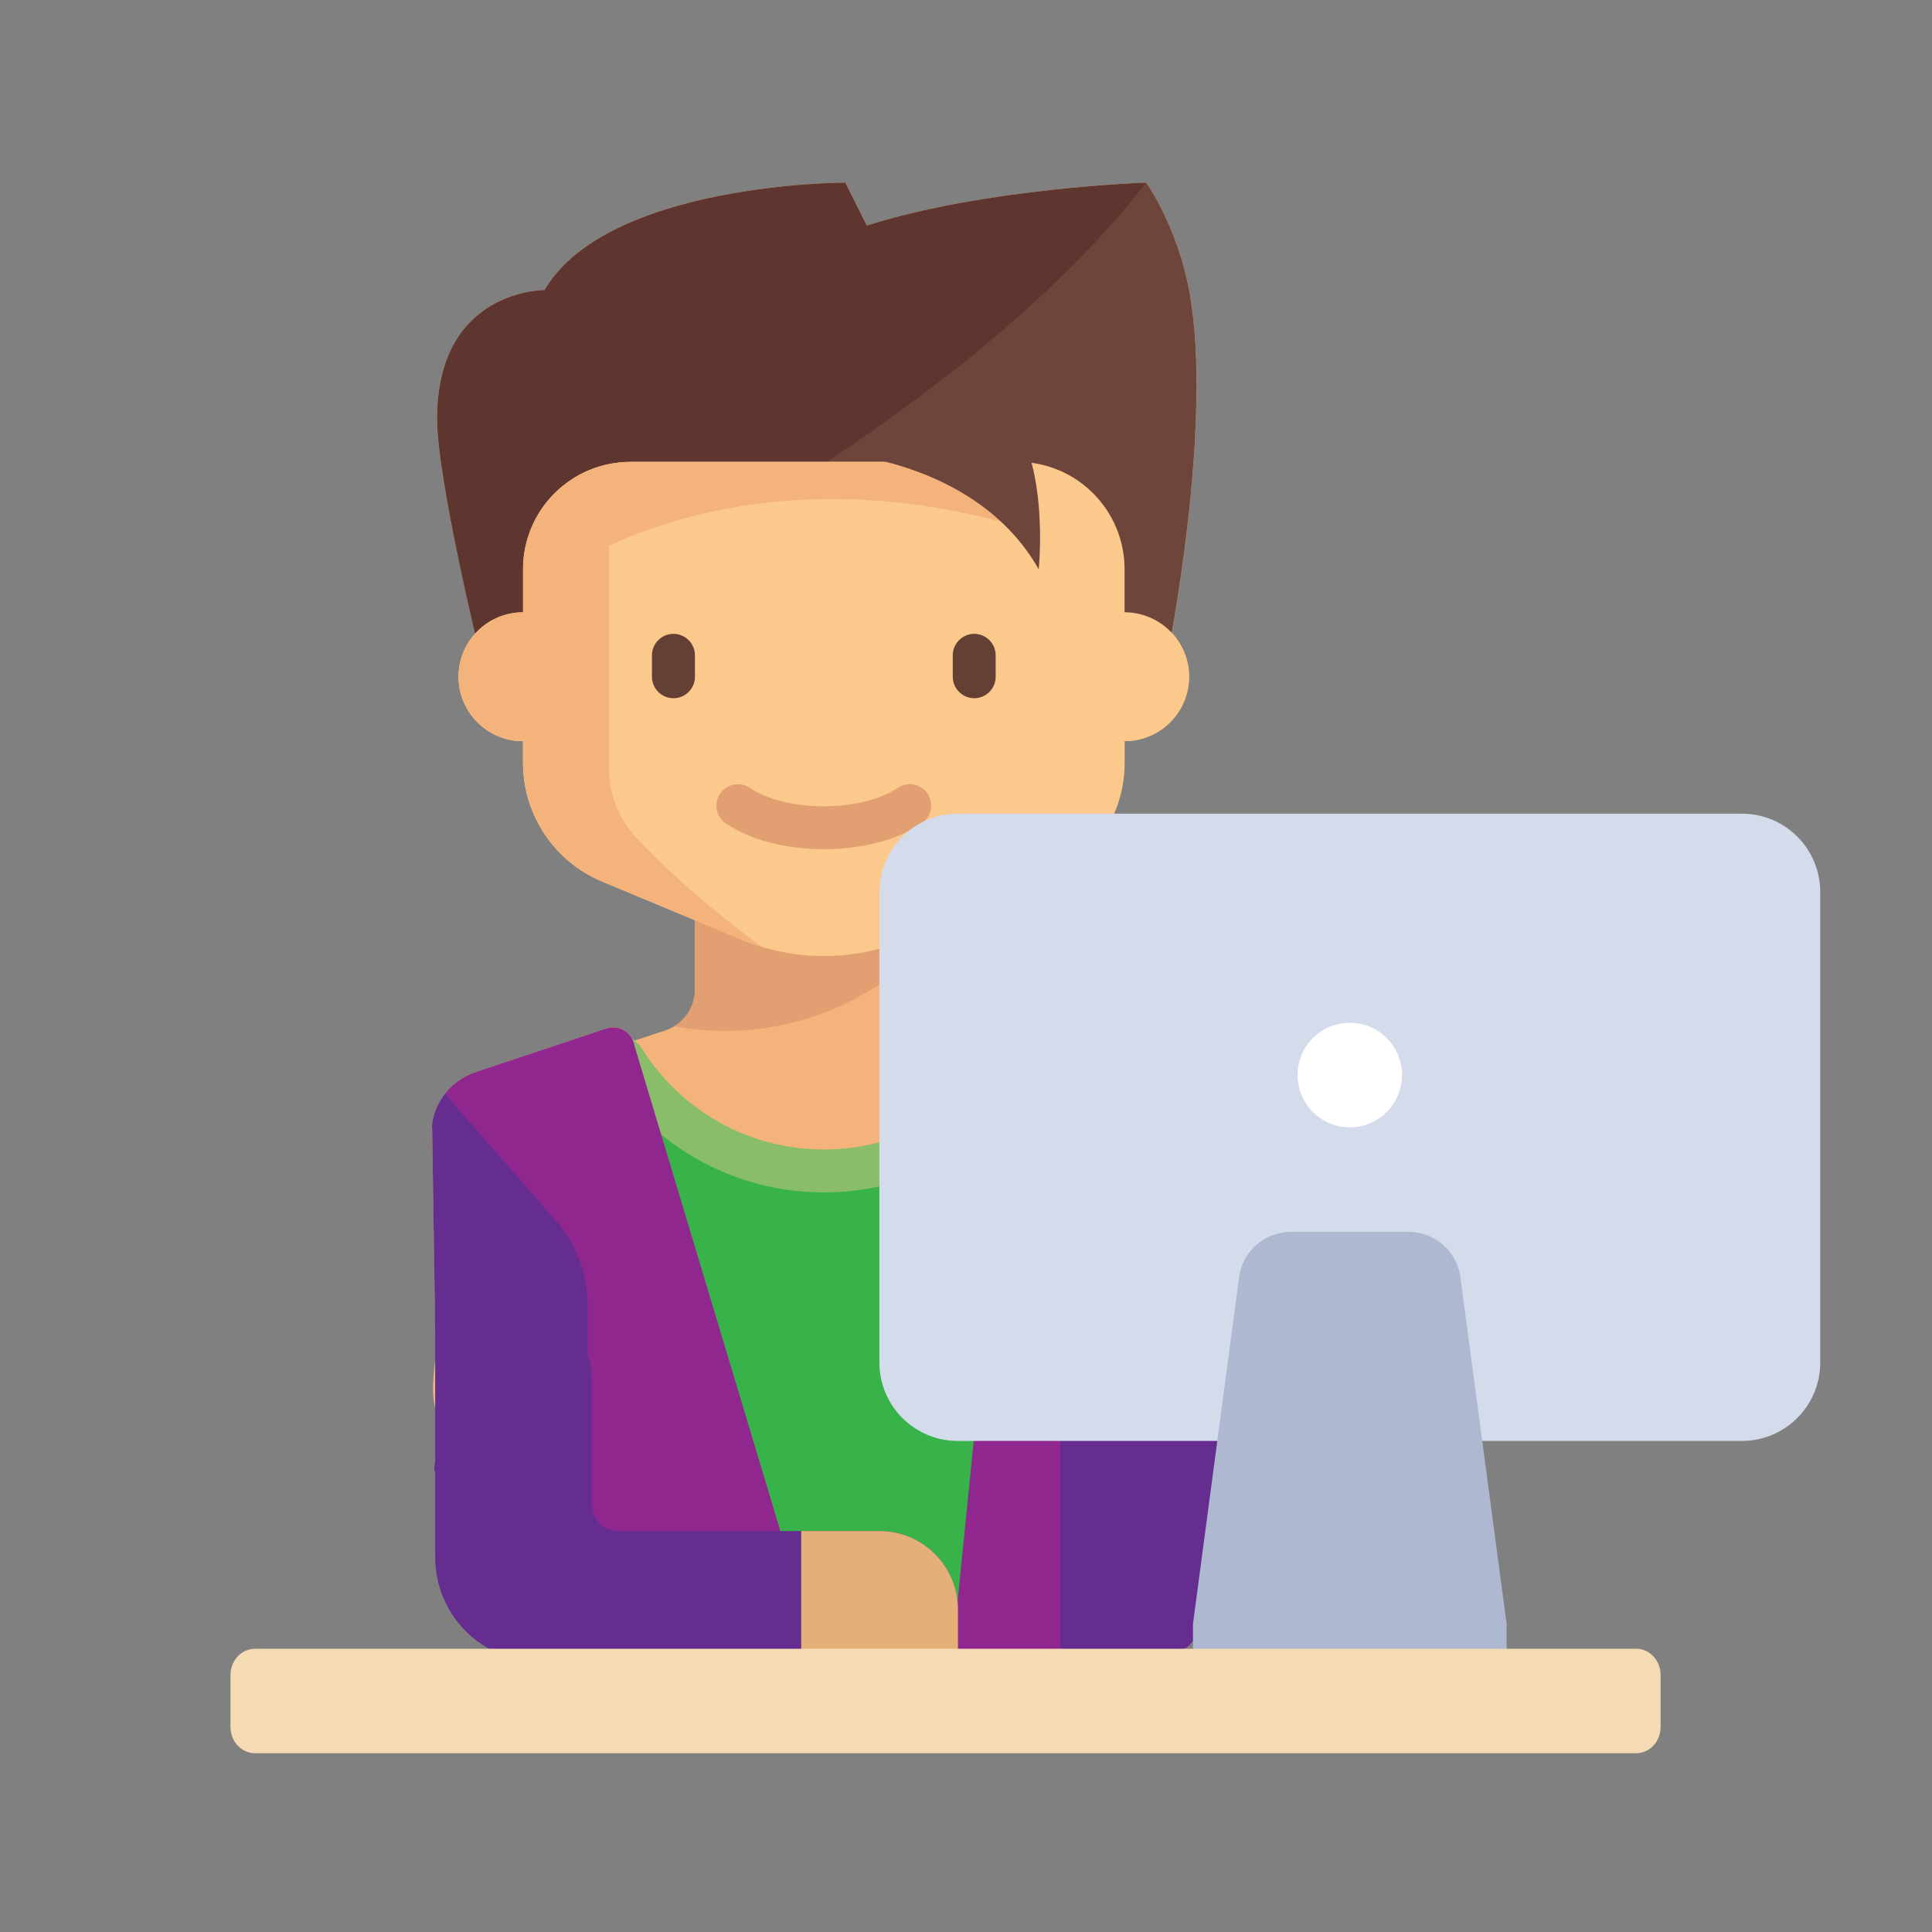 <?xml version="1.0" encoding="utf-8"?>
<!-- Generator: Adobe Illustrator 16.0.0, SVG Export Plug-In . SVG Version: 6.00 Build 0)  -->
<!DOCTYPE svg PUBLIC "-//W3C//DTD SVG 1.1//EN" "http://www.w3.org/Graphics/SVG/1.1/DTD/svg11.dtd">
<svg version="1.1" id="Layer_1" xmlns="http://www.w3.org/2000/svg" xmlns:xlink="http://www.w3.org/1999/xlink" x="0px" y="0px"
	 width="40px" height="40px" viewBox="0 0 40 40" enable-background="new 0 0 40 40" xml:space="preserve">
<rect x="0" y="0" width="40" height="40" fill="#808080" stroke="none"/>
<g>
	<defs>
		<rect id="SVGID_1_" x="-23.889" y="-8.107" width="91.706" height="61.72"/>
	</defs>
	<clipPath id="SVGID_2_">
		<use xlink:href="#SVGID_1_"  overflow="visible"/>
	</clipPath>
	<path clip-path="url(#SVGID_2_)" fill="#F4B37B" d="M25.766,28.082L25.168,23.3c-0.064-0.511-0.414-0.938-0.9-1.102l-2.709-0.903
		c-0.229-0.077-0.473,0.045-0.555,0.26l-0.67-0.222c-0.362-0.123-0.607-0.462-0.607-0.844v-1.437l1.917-0.799
		c0.994-0.414,1.641-1.384,1.641-2.462v-0.445c0.738,0,1.336-0.597,1.336-1.334c0-0.352-0.137-0.672-0.359-0.91
		c0.225-1.27,0.779-4.854,0.359-7.097C24.367,4.67,23.73,3.78,23.73,3.78s-3.337,0.111-5.784,0.89l-0.445-0.89
		c0,0-4.92,0-6.227,2.223v0.002c0,0-2.225-0.019-2.225,2.668c0,0.983,0.549,3.439,0.784,4.449c-0.21,0.236-0.339,0.547-0.339,0.889
		c0,0.737,0.599,1.334,1.335,1.334v0.445c0,1.078,0.647,2.048,1.642,2.462l1.917,0.799v1.437c0,0.382-0.246,0.721-0.608,0.844
		l-0.67,0.222c-0.083-0.215-0.325-0.337-0.554-0.26l-2.708,0.903C9.359,22.361,9.01,22.789,8.946,23.3l0.073,4.782
		c-0.099,0.795-0.15,1.498,0.653,1.498l14.77,4.571C25.244,34.151,25.863,28.877,25.766,28.082"/>
	<path clip-path="url(#SVGID_2_)" fill="#37B34A" d="M12.83,34.543l8.453-0.423V21.647c-0.189,0.089-0.36,0.277-0.472,0.554
		c-0.788,1.953-2.174,2.443-3.754,2.443c-1.581,0-2.967-0.49-3.754-2.443c-0.112-0.276-0.281-0.465-0.472-0.554V34.543z"/>
	<path clip-path="url(#SVGID_2_)" fill="#E2A072" d="M14.388,19.016v1.473c0,0.316-0.168,0.602-0.431,0.761
		c3.544,0.613,5.572-1.991,5.756-2.234H14.388z"/>
	<path clip-path="url(#SVGID_2_)" fill="#6E453A" d="M9.939,13.567L23.73,3.78c0,0,0.637,0.89,0.889,2.225
		c0.52,2.765-0.445,7.562-0.445,7.562H9.939z"/>
	<path clip-path="url(#SVGID_2_)" fill="#5E352F" d="M17.501,3.78c0,0-4.92,0-6.227,2.223v0.002c0,0-2.225-0.019-2.225,2.668
		c0,1.252,0.89,4.894,0.89,4.894S19.412,9.36,23.73,3.78c0,0-3.337,0.111-5.784,0.89L17.501,3.78z"/>
	<path clip-path="url(#SVGID_2_)" fill="#FCC98D" d="M23.283,12.677v-0.891c0-1.229-0.994-2.224-2.223-2.224h-8.007
		c-1.229,0-2.225,0.996-2.225,2.224v0.891c-0.737,0-1.335,0.598-1.335,1.334c0,0.737,0.599,1.334,1.335,1.334v0.445
		c0,1.078,0.647,2.048,1.642,2.462l2.875,1.199c0.542,0.226,1.123,0.343,1.71,0.343s1.169-0.117,1.71-0.343l2.875-1.199
		c0.994-0.414,1.641-1.384,1.641-2.462v-0.445c0.738,0,1.336-0.597,1.336-1.334C24.619,13.275,24.021,12.677,23.283,12.677"/>
	<path clip-path="url(#SVGID_2_)" fill="#644034" d="M13.943,14.456c-0.245,0-0.445-0.2-0.445-0.444v-0.445
		c0-0.244,0.2-0.444,0.445-0.444s0.445,0.2,0.445,0.444v0.445C14.388,14.256,14.188,14.456,13.943,14.456"/>
	<path clip-path="url(#SVGID_2_)" fill="#644034" d="M20.169,14.456c-0.242,0-0.443-0.2-0.443-0.444v-0.445
		c0-0.244,0.201-0.444,0.443-0.444c0.246,0,0.445,0.2,0.445,0.444v0.445C20.615,14.256,20.416,14.456,20.169,14.456"/>
	<path clip-path="url(#SVGID_2_)" fill="#E2A072" d="M17.057,17.582c-0.79,0-1.531-0.194-2.029-0.535
		c-0.205-0.138-0.256-0.413-0.119-0.618c0.139-0.202,0.416-0.253,0.617-0.116c0.351,0.237,0.923,0.38,1.53,0.38
		c0.608,0,1.18-0.143,1.529-0.38c0.204-0.14,0.48-0.086,0.618,0.116c0.137,0.205,0.084,0.48-0.119,0.618
		C18.588,17.388,17.848,17.582,17.057,17.582"/>
	<path clip-path="url(#SVGID_2_)" fill="#F4B37B" d="M21.061,10.896V9.563h-8.007c-0.154,0-0.302,0.017-0.445,0.047V9.608
		c-1.016,0.206-1.779,1.104-1.779,2.178v0.891c-0.737,0-1.335,0.598-1.335,1.334c0,0.737,0.599,1.334,1.335,1.334v0.445
		c0,1.078,0.647,2.048,1.642,2.462l2.875,1.199c0.14,0.059,0.284,0.11,0.429,0.152c-1.271-0.929-2.116-1.74-2.612-2.272
		c-0.359-0.387-0.555-0.896-0.555-1.425v-4.608C14.01,10.651,16.998,9.718,21.061,10.896"/>
	<path clip-path="url(#SVGID_2_)" fill="#89BD69" d="M21.83,21.385c-0.379-0.125-0.805,0.01-1.018,0.345
		c-0.789,1.243-2.175,2.069-3.755,2.069c-1.581,0-2.967-0.826-3.754-2.069c-0.214-0.335-0.639-0.47-1.017-0.345l-0.145,0.048
		c0.812,1.911,2.709,3.255,4.917,3.255c2.209,0,4.105-1.344,4.916-3.255L21.83,21.385z"/>
	<path clip-path="url(#SVGID_2_)" fill="#90278E" d="M16.318,32.237l-3.183-10.589c-0.043-0.271-0.319-0.44-0.58-0.354l-2.708,0.903
		c-0.489,0.163-0.84,0.591-0.902,1.102l0.611,4.782c0.702,3.54,1.256,5.508,2.06,5.508L16.318,32.237z"/>
	<path clip-path="url(#SVGID_2_)" fill="#90278E" d="M19.726,34.153l1.254-12.505c0.042-0.271,0.317-0.44,0.579-0.354l2.709,0.903
		c0.486,0.163,0.836,0.591,0.9,1.102l0.598,4.782c0.098,0.795-0.521,6.071-1.324,6.071H19.726z"/>
	<path clip-path="url(#SVGID_2_)" fill="#652D90" d="M24.9,22.65c0.141,0.188,0.238,0.406,0.268,0.649l0.598,4.782
		c0.098,0.795-0.521,6.069-1.324,6.069h-2.492v-7.126c0-0.648,0.234-1.272,0.662-1.758L24.9,22.65z"/>
	<path clip-path="url(#SVGID_2_)" fill="#FFC84A" d="M25.729,27.779"/>
	<path clip-path="url(#SVGID_2_)" fill="#6E453A" d="M17.835,9.452c1.361,0.243,2.87,0.919,3.671,2.335c0,0,0.133-1.298-0.186-2.335
		H17.835z"/>
	<path clip-path="url(#SVGID_2_)" fill="#652D90" d="M9.213,22.65C9.07,22.838,8.975,23.057,8.946,23.3l0.104,6.923
		c-0.099,0.798-0.18-0.643,0.623-0.643h2.492v-2.555c0-0.648-0.235-1.272-0.661-1.758L9.213,22.65z"/>
	<path clip-path="url(#SVGID_2_)" fill="#D4DBEB" d="M36.063,29.833H19.828c-0.894,0-1.621-0.727-1.621-1.622v-9.742
		c0-0.896,0.727-1.623,1.621-1.623h16.235c0.898,0,1.623,0.727,1.623,1.623v9.742C37.686,29.106,36.961,29.833,36.063,29.833"/>
	<path clip-path="url(#SVGID_2_)" fill="#AEB8D1" d="M31.193,33.621l-0.957-7.18c-0.072-0.536-0.533-0.937-1.074-0.937h-2.434
		c-0.543,0-1.002,0.4-1.074,0.937l-0.955,7.18v1.083h6.494V33.621z"/>
	<path clip-path="url(#SVGID_2_)" fill="#FFFFFF" d="M27.947,21.176c0.596,0,1.08,0.482,1.08,1.08c0,0.599-0.484,1.084-1.08,1.084
		c-0.6,0-1.082-0.485-1.082-1.084C26.865,21.658,27.348,21.176,27.947,21.176"/>
	<path clip-path="url(#SVGID_2_)" fill="#652D90" d="M18.21,31.698h-5.411c-0.299,0-0.541-0.242-0.541-0.542v-2.573
		c0-0.433-0.172-0.846-0.476-1.147l-2.467-2.467c-0.191,0.281-0.305,0.615-0.305,0.974v6.297c0,1.198,0.968,2.167,2.164,2.167h1.083
		h7.575V33.32C19.833,32.427,19.106,31.698,18.21,31.698"/>
	<path clip-path="url(#SVGID_2_)" fill="#E5AF79" d="M16.587,31.698h1.623c0.896,0,1.624,0.729,1.624,1.622v1.086h-3.246V31.698z"/>
	<path clip-path="url(#SVGID_2_)" fill="#F4DBB3" d="M33.873,36.299H5.283c-0.282,0-0.511-0.242-0.511-0.541v-1.081
		c0-0.3,0.229-0.542,0.511-0.542h28.59c0.281,0,0.508,0.242,0.508,0.542v1.081C34.381,36.057,34.154,36.299,33.873,36.299"/>
</g>
</svg>
